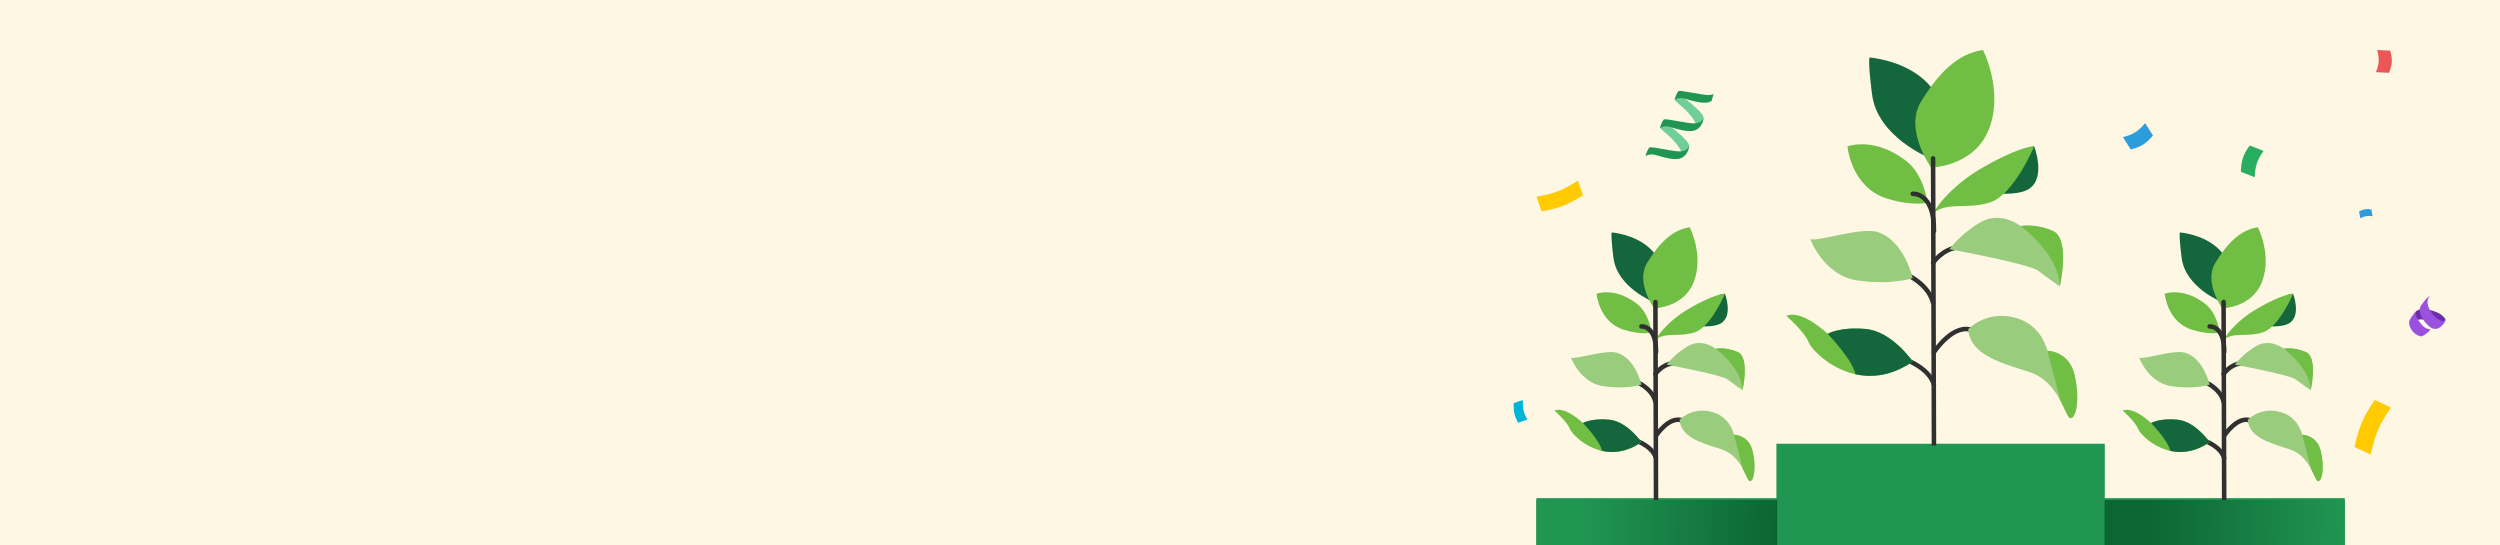 <svg width="550" height="120" viewBox="0 0 550 120" fill="none" xmlns="http://www.w3.org/2000/svg">
<rect x="0" y="0" width="550" height="120" fill="#333333" stroke="none"/>
<g clip-path="url(#clip0_3344_1490)">
<rect width="550" height="120" fill="white"/>
<rect width="550" height="120" fill="#F2C94C" fill-opacity="0.15"/>
<g clip-path="url(#clip1_3344_1490)">
<path d="M531.279 70.741C531.279 70.741 532.549 69.543 534.455 70.894C536.362 72.245 537.151 71.563 537.151 71.563L537.821 70.547C537.821 70.547 538.491 70.465 537.216 69.355C535.939 68.246 531.747 67.225 531.296 68.926C530.69 71.209 531.28 70.742 531.28 70.742L531.279 70.741Z" fill="#6D2DA8"/>
<path d="M531.609 68.432C531.609 68.432 530.714 69.18 530.076 70.544C529.764 71.208 530.394 73.393 532.431 73.958C532.431 73.958 532.699 74.167 533.432 73.646C534.166 73.126 534.715 72.69 534.622 72.439C534.622 72.439 534.009 72.46 533.352 71.98C532.937 71.677 532.718 71.391 532.184 70.663C531.321 69.489 531.318 68.674 531.608 68.431L531.609 68.432Z" fill="#9B51E0"/>
<path d="M537.991 70.369C537.991 70.369 538.178 70.824 536.894 71.929C536.303 72.436 535.435 72.516 534.797 72.07C534.576 71.915 534.326 71.711 534.05 71.444C532.597 70.037 531.993 68.248 532.527 67.403C533.613 65.685 534.357 65.168 534.754 65C534.754 65 533.492 65.799 534.364 67.785C535.359 70.049 537.534 71.195 537.991 70.369Z" fill="#9B51E0"/>
</g>
<path d="M526.001 89.651C523.461 93.357 522.515 95.561 521.557 100C520.134 99.341 519.423 99.011 518 98.35C518.96 93.909 519.906 91.707 522.445 88C523.868 88.662 524.578 88.992 526.001 89.651Z" fill="#FFCB00"/>
<path d="M338.023 43.288C341.862 42.61 343.802 41.858 347.135 39.754C347.591 41.036 347.819 41.677 348.274 42.96C344.94 45.063 343 45.815 339.161 46.495C338.706 45.211 338.479 44.57 338.023 43.288Z" fill="#FFCB00"/>
<g clip-path="url(#clip2_3344_1490)">
<path d="M369.957 33.455C369.957 33.455 371.626 33.684 371.568 31.841C371.568 31.841 371.494 30.925 367.434 27.766L365.451 27.748L365.23 28.108C365.18 27.976 365.163 28.164 365.942 28.836C366.663 29.457 368.919 31.192 369.957 33.455V33.455Z" fill="#6FCF97"/>
<path d="M362.912 32.411C362.912 32.411 362.423 32.766 362 34.386C362 34.386 362.749 33.686 364.264 34.107C365.779 34.529 368.765 35.543 370.134 34.633C370.134 34.633 370.537 34.399 370.875 33.996C371.197 33.612 371.727 32.585 371.568 31.841C371.568 31.841 371.753 33.255 369.434 33.304C368.22 33.329 363.658 32.278 362.912 32.41V32.411Z" fill="#219653"/>
<path d="M373.128 27.296C373.128 27.296 374.797 27.526 374.739 25.682C374.739 25.682 374.666 24.767 370.605 21.608L369.178 21.278L368.402 21.949C368.35 21.818 368.333 22.005 369.113 22.677C369.834 23.298 372.089 25.033 373.128 27.296Z" fill="#6FCF97"/>
<path d="M366.083 26.252C366.083 26.252 365.594 26.607 365.171 28.227C365.171 28.227 365.92 27.527 367.436 27.948C368.95 28.369 371.935 29.383 373.306 28.474C373.306 28.474 373.708 28.24 374.046 27.836C374.368 27.453 374.898 26.426 374.738 25.682C374.738 25.682 374.924 27.097 372.605 27.145C371.39 27.169 366.827 26.119 366.082 26.251L366.083 26.252Z" fill="#219653"/>
<path d="M369.305 20.011C369.305 20.011 368.815 20.367 368.393 21.986C368.393 21.986 369.142 21.287 370.657 21.708C372.172 22.129 375.157 23.143 376.527 22.234L376.999 20.713C376.706 20.821 376.324 20.895 375.827 20.905C374.613 20.93 370.05 19.88 369.305 20.011Z" fill="#219653"/>
</g>
<path d="M335.024 88C334.961 89.851 335.168 90.767 336 92.311C335.194 92.586 334.792 92.724 333.986 92.999C333.155 91.456 332.947 90.539 333.011 88.689C333.816 88.413 334.219 88.275 335.024 88Z" fill="#01B5D6"/>
<path d="M522.708 15.875C523.45 13.989 523.505 12.949 522.966 11C524.12 11.058 524.695 11.086 525.849 11.144C526.388 13.094 526.331 14.132 525.589 16.017C524.437 15.959 523.859 15.932 522.708 15.875Z" fill="#EB5757"/>
<path d="M497.996 33.208C496.551 35.221 496.139 36.45 496.056 39C494.833 38.514 494.223 38.273 493 37.792C493.083 35.242 493.495 34.012 494.94 32C496.159 32.486 496.777 32.727 498 33.208H497.996Z" fill="#27AE60"/>
<path d="M467.055 30.169C469.359 29.56 470.398 28.907 471.938 27.091C472.623 28.18 472.965 28.725 473.65 29.814C472.111 31.631 471.071 32.286 468.766 32.893C468.082 31.803 467.741 31.258 467.053 30.17L467.055 30.169Z" fill="#2D9CDB"/>
<g clip-path="url(#clip3_3344_1490)">
<path d="M463.049 109.594V97.627H390.809V109.594H338V158.878H396.938H397.98H455.877H456.919H515.857V109.594H463.049Z" fill="#219653"/>
<path d="M391 110H338V160H391V110Z" fill="url(#paint0_linear_3344_1490)"/>
<path d="M516 110H463V160H516V110Z" fill="url(#paint1_linear_3344_1490)"/>
</g>
<g clip-path="url(#clip4_3344_1490)">
<path d="M417.334 59.481C417.334 59.481 424.076 61.583 425.277 66.642" stroke="#303030" stroke-linecap="round" stroke-linejoin="round"/>
<path d="M431.875 41.531C431.875 41.531 442.661 44.012 446.416 41.531C450.171 39.05 447.525 32.198 447.525 32.198C447.525 32.198 445.717 32.141 439.934 35.418C434.151 38.695 431.881 41.531 431.881 41.531H431.875Z" fill="#14673C"/>
<path d="M424.7 34.845C424.7 34.845 412.932 30.193 411.845 20.665C411.845 20.665 410.95 14.145 411.291 12.644C411.291 12.644 418.345 13.149 423.255 17.514C428.166 21.88 428.455 27.895 424.7 34.845Z" fill="#14673C"/>
<path d="M424.844 36.85C424.844 36.85 418.853 28.543 422.608 22.384C426.363 16.225 430.621 11.791 436.254 11C436.254 11 440.801 19.812 437.623 28.256C434.446 36.701 424.844 36.85 424.844 36.85Z" fill="#70BE44"/>
<path d="M425.352 46.808C425.352 46.808 428.31 41.222 436.832 36.495C436.832 36.495 443.978 32.342 447.519 32.198C447.519 32.198 443.042 42.866 437.843 44.516C432.643 46.166 428.819 44.298 425.352 46.808Z" fill="#70BE44"/>
<path d="M424.052 44.585C424.052 44.585 423.33 38.575 419.506 35.527C415.681 32.479 410.84 30.903 406.438 32.192C406.438 32.192 407.2 41.29 415.248 43.72C420.95 45.444 424.058 44.579 424.058 44.579L424.052 44.585Z" fill="#70BE44"/>
<path d="M420.8 61.2C420.8 61.2 418.922 52.824 413.001 51.03C409.373 49.936 400.077 53.179 398.269 52.606C398.269 52.606 401.157 60.627 408.668 61.704C416.178 62.781 420.8 61.2 420.8 61.2Z" fill="#9ACC7D"/>
<path d="M425.468 98.705L425.277 34.845" stroke="#303030" stroke-linecap="round" stroke-linejoin="round"/>
<path d="M420.8 42.637C420.8 42.637 425.572 42.224 425.468 50.807" stroke="#303030" stroke-linecap="round" stroke-linejoin="round"/>
<path d="M425.474 77.482C425.474 77.482 429.859 70.75 434.191 72.755" stroke="#303030" stroke-linecap="round" stroke-linejoin="round"/>
<path d="M425.277 57.808C425.277 57.808 427.444 54.6 431.008 54.416" stroke="#303030" stroke-linecap="round" stroke-linejoin="round"/>
<path d="M428.888 54.829C428.888 54.829 446.434 58.048 448.386 59.555C450.339 61.062 453.152 62.993 453.152 62.993C453.152 62.993 455.533 52.537 451.639 50.818C447.745 49.099 444.562 49.741 444.562 49.741C444.562 49.741 440.16 46.235 435.607 48.95C431.055 51.666 428.894 54.823 428.894 54.823L428.888 54.829Z" fill="#9ACC7D"/>
<path d="M451.639 50.818C447.739 49.099 444.562 49.741 444.562 49.741C444.562 49.741 452.939 55.757 453.152 62.987C453.152 62.987 455.533 52.531 451.639 50.812V50.818Z" fill="#70BE44"/>
<path d="M433.007 72.446C433.007 72.446 436.687 68.367 442.973 69.799C449.259 71.232 450.408 77.178 450.408 77.178C450.408 77.178 455.175 77.178 456.399 82.478C457.624 87.778 456.757 92 455.533 92C454.308 92 453.222 83.91 446.22 81.756C439.218 79.602 433.441 77.746 433.007 72.446Z" fill="#9ACC7D"/>
<path d="M453.337 88.219C454.435 90.281 454.972 92 455.533 92C456.757 92 457.624 87.772 456.399 82.478C455.174 77.184 450.408 77.178 450.408 77.178L453.337 88.224V88.219Z" fill="#70BE44"/>
<path d="M415.988 78.009C415.988 78.009 424.029 79.797 425.451 84.586" stroke="#303030" stroke-linecap="round" stroke-linejoin="round"/>
<path d="M420.8 79.533C420.8 79.533 416.236 72.876 410.43 72.372C404.624 71.868 402.093 73.449 402.093 73.449C402.093 73.449 396.391 67.972 392.994 69.49C392.994 69.49 397.108 73.088 397.905 75.311C398.702 77.534 408.881 87.772 420.794 79.539L420.8 79.533Z" fill="#70BE44"/>
<path d="M420.8 79.533C420.8 79.533 416.236 72.876 410.43 72.372C404.624 71.868 402.093 73.449 402.093 73.449C402.093 73.449 407.686 79.241 408.177 82.323C411.828 83.137 416.184 82.73 420.8 79.539V79.533Z" fill="#14673C"/>
</g>
<g clip-path="url(#clip5_3344_1490)">
<path d="M483.729 83.435C483.729 83.435 488.365 84.885 489.191 88.374" stroke="#303030" stroke-linecap="round" stroke-linejoin="round"/>
<path d="M493.727 71.056C493.727 71.056 501.142 72.767 503.724 71.056C506.305 69.345 504.486 64.619 504.486 64.619C504.486 64.619 503.243 64.58 499.267 66.84C495.291 69.1 493.731 71.056 493.731 71.056H493.727Z" fill="#14673C"/>
<path d="M488.794 66.445C488.794 66.445 480.703 63.237 479.956 56.666C479.956 56.666 479.341 52.169 479.575 51.134C479.575 51.134 484.425 51.482 487.801 54.493C491.177 57.503 491.375 61.652 488.794 66.445Z" fill="#14673C"/>
<path d="M488.893 67.828C488.893 67.828 484.774 62.099 487.356 57.851C489.937 53.603 492.865 50.545 496.737 50C496.737 50 499.863 56.077 497.678 61.901C495.494 67.725 488.893 67.828 488.893 67.828Z" fill="#70BE44"/>
<path d="M489.242 74.695C489.242 74.695 491.276 70.843 497.134 67.583C497.134 67.583 502.047 64.718 504.482 64.619C504.482 64.619 501.404 71.977 497.829 73.115C494.255 74.252 491.625 72.964 489.242 74.695Z" fill="#70BE44"/>
<path d="M488.349 73.162C488.349 73.162 487.852 69.017 485.223 66.915C482.593 64.813 479.265 63.726 476.239 64.615C476.239 64.615 476.763 70.89 482.296 72.565C486.216 73.755 488.353 73.158 488.353 73.158L488.349 73.162Z" fill="#70BE44"/>
<path d="M486.112 84.62C486.112 84.62 484.822 78.844 480.75 77.607C478.256 76.852 471.865 79.089 470.622 78.694C470.622 78.694 472.608 84.225 477.772 84.968C482.935 85.711 486.112 84.62 486.112 84.62Z" fill="#9ACC7D"/>
<path d="M489.322 110.486L489.191 66.445" stroke="#303030" stroke-linecap="round" stroke-linejoin="round"/>
<path d="M486.113 71.819C486.113 71.819 489.393 71.534 489.322 77.453" stroke="#303030" stroke-linecap="round" stroke-linejoin="round"/>
<path d="M489.326 95.85C489.326 95.85 492.34 91.207 495.319 92.59" stroke="#303030" stroke-linecap="round" stroke-linejoin="round"/>
<path d="M489.191 82.281C489.191 82.281 490.68 80.069 493.131 79.942" stroke="#303030" stroke-linecap="round" stroke-linejoin="round"/>
<path d="M491.673 80.227C491.673 80.227 503.736 82.447 505.078 83.486C506.421 84.525 508.355 85.857 508.355 85.857C508.355 85.857 509.991 78.646 507.314 77.461C504.637 76.275 502.449 76.718 502.449 76.718C502.449 76.718 499.422 74.3 496.292 76.173C493.163 78.046 491.677 80.223 491.677 80.223L491.673 80.227Z" fill="#9ACC7D"/>
<path d="M507.314 77.461C504.633 76.275 502.449 76.718 502.449 76.718C502.449 76.718 508.208 80.867 508.355 85.853C508.355 85.853 509.991 78.642 507.314 77.457V77.461Z" fill="#70BE44"/>
<path d="M494.505 92.376C494.505 92.376 497.035 89.563 501.356 90.551C505.678 91.539 506.468 95.64 506.468 95.64C506.468 95.64 509.745 95.64 510.587 99.295C511.429 102.95 510.833 105.862 509.991 105.862C509.149 105.862 508.402 100.283 503.588 98.797C498.775 97.312 494.803 96.031 494.505 92.376Z" fill="#9ACC7D"/>
<path d="M508.482 103.254C509.236 104.677 509.606 105.862 509.991 105.862C510.833 105.862 511.429 102.946 510.587 99.295C509.745 95.644 506.468 95.64 506.468 95.64L508.482 103.258V103.254Z" fill="#70BE44"/>
<path d="M482.804 96.213C482.804 96.213 488.333 97.446 489.31 100.749" stroke="#303030" stroke-linecap="round" stroke-linejoin="round"/>
<path d="M486.113 97.264C486.113 97.264 482.975 92.673 478.983 92.325C474.991 91.978 473.252 93.068 473.252 93.068C473.252 93.068 469.332 89.291 466.996 90.338C466.996 90.338 469.824 92.819 470.372 94.352C470.92 95.885 477.919 102.946 486.109 97.268L486.113 97.264Z" fill="#70BE44"/>
<path d="M486.113 97.264C486.113 97.264 482.975 92.673 478.983 92.325C474.991 91.978 473.252 93.068 473.252 93.068C473.252 93.068 477.096 97.063 477.434 99.189C479.944 99.75 482.939 99.469 486.113 97.268V97.264Z" fill="#14673C"/>
</g>
<g clip-path="url(#clip6_3344_1490)">
<path d="M358.729 83.435C358.729 83.435 363.365 84.885 364.191 88.374" stroke="#303030" stroke-linecap="round" stroke-linejoin="round"/>
<path d="M368.727 71.056C368.727 71.056 376.142 72.767 378.724 71.056C381.305 69.345 379.486 64.619 379.486 64.619C379.486 64.619 378.243 64.58 374.267 66.84C370.291 69.1 368.731 71.056 368.731 71.056H368.727Z" fill="#14673C"/>
<path d="M363.794 66.445C363.794 66.445 355.703 63.237 354.956 56.666C354.956 56.666 354.341 52.169 354.575 51.134C354.575 51.134 359.425 51.482 362.801 54.493C366.177 57.503 366.375 61.652 363.794 66.445Z" fill="#14673C"/>
<path d="M363.893 67.828C363.893 67.828 359.774 62.099 362.356 57.851C364.937 53.603 367.865 50.545 371.737 50C371.737 50 374.863 56.077 372.678 61.901C370.494 67.725 363.893 67.828 363.893 67.828Z" fill="#70BE44"/>
<path d="M364.242 74.695C364.242 74.695 366.276 70.843 372.134 67.583C372.134 67.583 377.047 64.718 379.482 64.619C379.482 64.619 376.404 71.977 372.829 73.115C369.255 74.252 366.625 72.964 364.242 74.695Z" fill="#70BE44"/>
<path d="M363.349 73.162C363.349 73.162 362.852 69.017 360.223 66.915C357.593 64.813 354.265 63.726 351.239 64.615C351.239 64.615 351.763 70.89 357.296 72.565C361.216 73.755 363.353 73.158 363.353 73.158L363.349 73.162Z" fill="#70BE44"/>
<path d="M361.112 84.62C361.112 84.62 359.822 78.844 355.75 77.607C353.256 76.852 346.865 79.089 345.622 78.694C345.622 78.694 347.608 84.225 352.772 84.968C357.935 85.711 361.112 84.62 361.112 84.62Z" fill="#9ACC7D"/>
<path d="M364.322 110.486L364.191 66.445" stroke="#303030" stroke-linecap="round" stroke-linejoin="round"/>
<path d="M361.113 71.819C361.113 71.819 364.393 71.534 364.322 77.453" stroke="#303030" stroke-linecap="round" stroke-linejoin="round"/>
<path d="M364.326 95.85C364.326 95.85 367.34 91.207 370.319 92.59" stroke="#303030" stroke-linecap="round" stroke-linejoin="round"/>
<path d="M364.191 82.281C364.191 82.281 365.68 80.069 368.131 79.942" stroke="#303030" stroke-linecap="round" stroke-linejoin="round"/>
<path d="M366.673 80.227C366.673 80.227 378.736 82.447 380.078 83.486C381.421 84.525 383.355 85.857 383.355 85.857C383.355 85.857 384.991 78.646 382.314 77.461C379.637 76.275 377.449 76.718 377.449 76.718C377.449 76.718 374.422 74.3 371.292 76.173C368.163 78.046 366.677 80.223 366.677 80.223L366.673 80.227Z" fill="#9ACC7D"/>
<path d="M382.314 77.461C379.633 76.275 377.449 76.718 377.449 76.718C377.449 76.718 383.208 80.867 383.355 85.853C383.355 85.853 384.991 78.642 382.314 77.457V77.461Z" fill="#70BE44"/>
<path d="M369.505 92.376C369.505 92.376 372.035 89.563 376.356 90.551C380.678 91.539 381.468 95.64 381.468 95.64C381.468 95.64 384.745 95.64 385.587 99.295C386.429 102.95 385.833 105.862 384.991 105.862C384.149 105.862 383.402 100.283 378.588 98.797C373.775 97.312 369.803 96.031 369.505 92.376Z" fill="#9ACC7D"/>
<path d="M383.482 103.254C384.236 104.677 384.606 105.862 384.991 105.862C385.833 105.862 386.429 102.946 385.587 99.295C384.745 95.644 381.468 95.64 381.468 95.64L383.482 103.258V103.254Z" fill="#70BE44"/>
<path d="M357.804 96.213C357.804 96.213 363.333 97.446 364.31 100.749" stroke="#303030" stroke-linecap="round" stroke-linejoin="round"/>
<path d="M361.113 97.264C361.113 97.264 357.975 92.673 353.983 92.325C349.991 91.978 348.252 93.068 348.252 93.068C348.252 93.068 344.332 89.291 341.996 90.338C341.996 90.338 344.824 92.819 345.372 94.352C345.92 95.885 352.919 102.946 361.109 97.268L361.113 97.264Z" fill="#70BE44"/>
<path d="M361.113 97.264C361.113 97.264 357.975 92.673 353.983 92.325C349.991 91.978 348.252 93.068 348.252 93.068C348.252 93.068 352.096 97.063 352.434 99.189C354.944 99.75 357.939 99.469 361.113 97.268V97.264Z" fill="#14673C"/>
</g>
<path d="M521.961 47.568C520.841 47.413 520.266 47.508 519.267 48.021C519.16 47.42 519.107 47.12 519 46.519C519.998 46.007 520.574 45.914 521.696 46.067C521.803 46.668 521.856 46.969 521.963 47.568H521.961Z" fill="#2D9CDB"/>
</g>
<defs>
<linearGradient id="paint0_linear_3344_1490" x1="346.831" y1="134.849" x2="390.984" y2="135.778" gradientUnits="userSpaceOnUse">
<stop stop-color="#219653"/>
<stop offset="1" stop-color="#0C6532"/>
</linearGradient>
<linearGradient id="paint1_linear_3344_1490" x1="471.831" y1="134.849" x2="515.984" y2="135.778" gradientUnits="userSpaceOnUse">
<stop stop-color="#0C6532"/>
<stop offset="1" stop-color="#219653"/>
</linearGradient>
<clipPath id="clip0_3344_1490">
<rect width="550" height="120" fill="white"/>
</clipPath>
<clipPath id="clip1_3344_1490">
<rect width="8" height="9" fill="white" transform="translate(530 65)"/>
</clipPath>
<clipPath id="clip2_3344_1490">
<rect width="15" height="15" fill="white" transform="translate(362 20)"/>
</clipPath>
<clipPath id="clip3_3344_1490">
<rect width="177.857" height="66.907" fill="white" transform="translate(338 92.627)"/>
</clipPath>
<clipPath id="clip4_3344_1490">
<rect width="64" height="87" fill="white" transform="translate(393 11)"/>
</clipPath>
<clipPath id="clip5_3344_1490">
<rect width="44" height="60" fill="white" transform="translate(467 50)"/>
</clipPath>
<clipPath id="clip6_3344_1490">
<rect width="44" height="60" fill="white" transform="translate(342 50)"/>
</clipPath>
</defs>
</svg>
